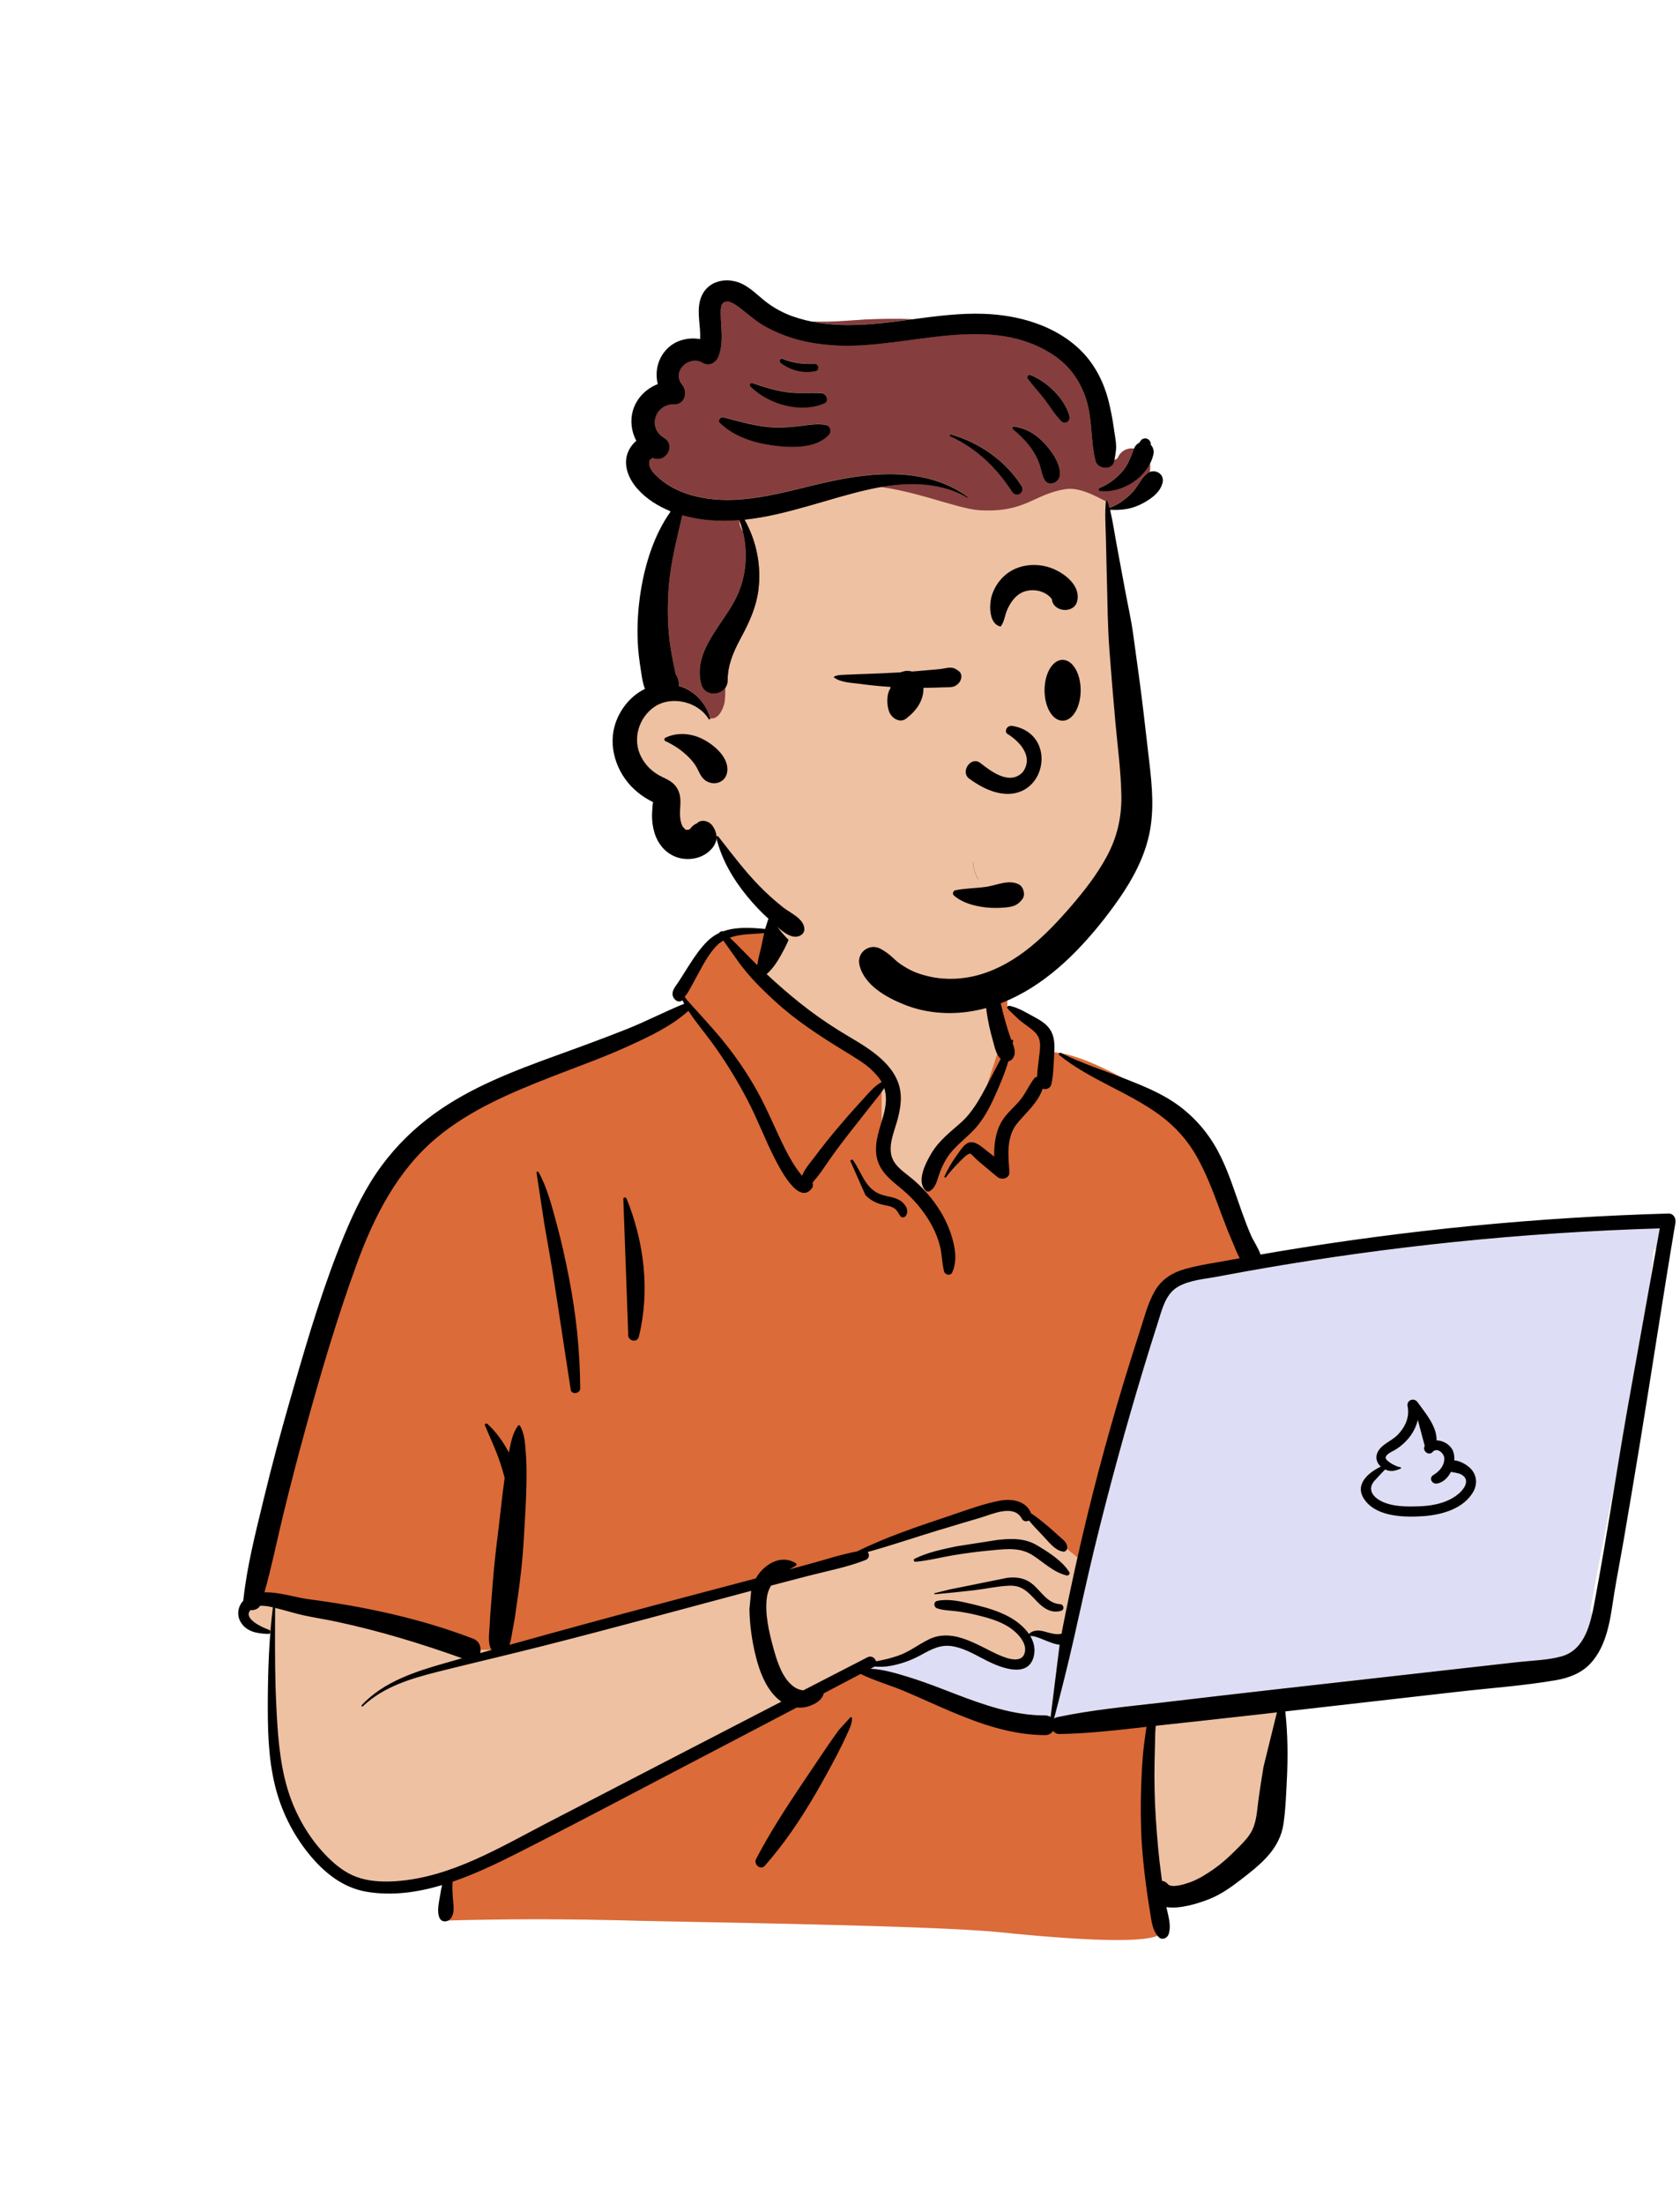 <svg width="135" height="177" viewBox="0 0 135 177" fill="none" xmlns="http://www.w3.org/2000/svg">
<path fill-rule="evenodd" clip-rule="evenodd" d="M131.817 97.965C130.17 98.126 128.523 98.288 126.877 98.45C118.99 99.053 111.107 100.313 103.281 101.069C103.086 100.752 102.705 100.804 102.473 101.025C101.692 100.956 100.817 100.359 100.11 100.98C100.087 100.977 100.064 100.973 100.041 100.971C98.781 98.551 97.911 95.969 97.066 93.384C96.526 91.795 95.801 90.256 94.46 89.189C92.171 87.599 86.928 84.374 84.241 84.509C84.197 84.027 83.972 83.531 83.604 83.21C84.416 81.825 81.171 80.921 80.942 81.081C81.088 76.453 78.914 72.433 74.119 71.511C69.823 70.615 63.714 70.465 61.403 74.959C61.149 74.931 58.553 74.917 58.302 74.945C57.912 74.45 53.623 79.143 55.381 80.776C39.666 87.737 30.731 86.906 26.382 106.473C25.794 108.311 25.751 110.322 25.13 112.12C22.921 117.284 21.129 122.784 20.683 128.403C19.606 128.68 19.482 130.581 20.73 130.856C21.206 130.961 21.605 131.105 21.952 131.377C21.68 135.982 22.793 146.502 23.494 146.47C24.923 151.024 31.298 152.309 35.811 150.709C35.033 152.174 35.811 153.096 35.811 153.879C52.051 154.494 69.807 154.14 86.043 154.984C88.119 154.954 90.304 155.494 92.352 155.183C93.601 154.883 93.603 152.917 92.336 152.674L97.873 151.47C97.749 151.423 100.155 149.821 101.974 146.826C103.666 143.477 102.514 139.434 103.281 135.79C109.271 135.3 115.36 135.09 121.285 134.074C122.093 136.494 125.59 133.6 126.701 132.436C126.7 132.434 126.698 132.432 126.697 132.431C127.235 132.283 127.666 131.778 127.681 131.181C128.058 130.641 128.137 129.88 127.775 129.359C129.433 119.779 131.961 109.999 132.875 100.329C133.198 100.258 133.502 100.116 133.76 99.897L133.739 99.876C134.176 99.389 134.261 98.547 133.532 98.132C132.945 97.798 132.454 97.902 131.817 97.965Z" fill="#EEC1A2"/>
<path fill-rule="evenodd" clip-rule="evenodd" d="M69.19 133.819L70.459 134.627L80.837 137.975L87.18 138.783L92.369 137.975V146.866L93.407 155.179C92.945 156.025 88.563 156.025 80.26 155.179C74.968 154.639 55.624 154.377 51.219 154.262L50.97 154.255C45.795 154.106 40.682 154.106 35.633 154.255V151.138L50.047 143.979L62.963 136.705L69.19 133.819ZM61.836 74.233L62.789 74.946L60.708 78.369L70.846 86.58V93.138L74.056 96.177L75.89 93.138L78.475 89.696L80.312 84.116L79.687 80.441L80.945 80.322C80.951 80.573 80.95 80.827 80.942 81.082C81.171 80.921 84.416 81.825 83.604 83.211C83.972 83.531 84.197 84.028 84.241 84.51C86.928 84.374 92.171 87.599 94.46 89.19C95.801 90.257 96.526 91.795 97.066 93.385L97.193 93.772L97.324 94.17L97.456 94.568C98.186 96.754 98.974 98.921 100.041 100.972C100.064 100.974 100.087 100.978 100.11 100.981C100.817 100.359 101.692 100.957 102.473 101.025C102.7 100.81 103.069 100.755 103.267 101.048L103.281 101.07L93.552 102.989L87.133 125.532L81.543 120.989L78.543 121.436L70.62 124.297L61.404 126.693L40.367 132.5H37.688L22.099 128.731L20.694 128.267C21.158 122.695 22.939 117.243 25.13 112.12C25.751 110.323 25.794 108.312 26.382 106.474C30.731 86.907 39.666 87.737 55.381 80.777C53.623 79.143 57.912 74.451 58.302 74.946L58.327 74.944L58.38 74.941L58.449 74.939C59.062 74.921 61.175 74.934 61.403 74.96C61.535 74.703 61.68 74.461 61.836 74.233Z" fill="#DB6B38"/>
<path fill-rule="evenodd" clip-rule="evenodd" d="M133.372 98.649L133.082 100.266C133.013 100.289 132.943 100.308 132.872 100.324C132.781 101.288 132.674 102.253 132.553 103.219L130.756 113.245C130.446 115.019 130.152 116.797 129.86 118.575L129.473 120.485L129.233 121.672C128.716 124.243 128.213 126.805 127.772 129.354C127.839 129.45 127.891 129.554 127.928 129.663L127.894 129.807L127.871 129.902L127.847 129.997C127.499 131.336 126.893 132.635 125.466 133.029C124.39 133.327 123.209 133.354 122.097 133.471L121.974 133.484L102.525 135.674C100.175 135.939 97.826 136.211 95.477 136.487L93.441 136.726C90.603 137.055 87.749 137.314 84.952 137.909C84.85 137.931 84.764 137.972 84.695 138.026C85.258 135.892 85.797 133.761 86.286 131.605C86.835 129.179 87.357 126.748 87.945 124.331C89.13 119.461 90.458 114.623 91.912 109.826C92.217 108.82 92.529 107.815 92.848 106.812L93.072 106.112L93.245 105.553C93.511 104.702 93.841 103.827 94.623 103.358C95.538 102.808 96.785 102.717 97.823 102.527L98.525 102.395C99.577 102.198 100.629 102.009 101.683 101.828C106.729 100.959 111.803 100.262 116.897 99.738C122.196 99.193 127.515 98.839 132.839 98.666L133.372 98.649ZM85.098 132.08L85.148 132.084L84.421 137.899C84.305 137.817 84.157 137.768 83.978 137.768C81.594 137.775 79.31 137.012 77.101 136.174L76.764 136.046L75.826 135.685C74.873 135.319 73.914 134.961 72.938 134.665L72.543 134.545L72.342 134.486C71.603 134.27 70.825 134.073 70.056 134.025L69.951 134.019L70.175 133.901C70.208 133.884 70.237 133.865 70.262 133.844C70.685 133.875 71.109 133.867 71.556 133.786C72.396 133.635 73.212 133.342 73.962 132.935L74.297 132.753L74.434 132.681L74.525 132.634L74.615 132.588C75.259 132.267 75.874 132.065 76.688 132.236C77.611 132.431 78.419 132.929 79.251 133.35L79.399 133.424L79.498 133.472L79.6 133.519L79.702 133.566C80.827 134.073 82.618 134.62 83.049 133.088C83.223 132.473 83.087 131.897 82.786 131.392C83.347 131.343 84.348 132.005 85.098 132.08ZM113.106 112.922L113.119 112.992C113.279 113.849 112.88 114.67 112.276 115.268C111.78 115.758 110.904 116.031 110.656 116.736C110.514 117.138 110.665 117.519 110.955 117.784L110.888 117.817L110.823 117.851L110.759 117.884L110.697 117.918L110.636 117.953C109.65 118.52 108.846 119.443 109.736 120.557C110.745 121.822 112.854 121.863 114.34 121.764L114.44 121.757C115.881 121.649 117.587 121.164 118.368 119.832C118.727 119.221 118.687 118.482 118.188 117.959C117.887 117.644 117.349 117.32 116.856 117.282C116.878 117.003 116.845 116.735 116.747 116.508C116.536 116.018 115.974 115.689 115.431 115.677C115.475 114.636 114.643 113.61 114.03 112.778L113.968 112.693L113.907 112.609C113.626 112.217 113.024 112.437 113.106 112.922ZM113.928 114.029L114.486 116.123L114.477 116.14C114.28 116.514 114.796 116.938 115.101 116.624L115.132 116.591C115.495 116.216 116.052 116.72 116.059 117.12C116.069 117.682 115.703 118.117 115.268 118.404L115.237 118.423L115.157 118.473C114.8 118.71 115.07 119.204 115.463 119.144C115.949 119.07 116.348 118.684 116.593 118.202C116.856 118.277 117.154 118.268 117.431 118.423C118.127 118.813 117.727 119.495 117.273 119.907L117.255 119.924L117.218 119.956C116.386 120.667 115.253 120.913 114.185 120.966L114.123 120.969C113.044 121.015 111.639 121.031 110.714 120.396C110.139 120 109.972 119.44 110.459 118.909C110.735 118.609 111.013 118.306 111.299 118.013C111.727 118.218 112.11 118.135 112.548 117.941C112.604 117.916 112.573 117.83 112.518 117.83C112.276 117.83 111.389 117.381 111.346 117.094C111.306 116.828 111.797 116.604 112.036 116.476L112.07 116.457L112.1 116.439C112.35 116.288 112.585 116.112 112.799 115.914C113.344 115.412 113.74 114.782 113.913 114.092L113.928 114.029Z" fill="#DDDDF5"/>
<path fill-rule="evenodd" clip-rule="evenodd" d="M61.703 73.916C62.192 72.685 63.846 73.164 63.662 74.457C63.551 75.232 63.127 76.05 62.747 76.729C62.437 77.282 62.083 77.821 61.604 78.235C62.457 79.032 63.343 79.801 64.251 80.53C65.242 81.325 66.284 82.059 67.362 82.733C68.306 83.324 69.293 83.848 70.184 84.522C71.012 85.149 71.766 85.903 72.15 86.888C72.558 87.936 72.381 89.019 72.08 90.067L72.045 90.185C71.738 91.223 71.205 92.475 71.943 93.453C72.319 93.95 72.866 94.303 73.337 94.701C73.757 95.055 74.15 95.439 74.511 95.853C75.298 96.754 75.938 97.767 76.342 98.897L76.378 98.999C76.725 99.999 76.978 101.224 76.51 102.205C76.376 102.487 75.943 102.395 75.868 102.121C75.698 101.501 75.706 100.851 75.564 100.221C75.416 99.567 75.169 98.945 74.847 98.357C74.223 97.22 73.378 96.248 72.38 95.427L72.082 95.184C71.303 94.544 70.588 93.866 70.43 92.807C70.261 91.674 70.714 90.596 71.006 89.524C71.209 88.777 71.275 88.061 71.056 87.385C70.788 87.824 70.422 88.24 70.132 88.611C69.556 89.35 68.975 90.084 68.394 90.82C67.8 91.575 67.219 92.341 66.667 93.128C66.42 93.48 66.175 93.833 65.932 94.188C65.749 94.454 65.493 94.72 65.293 94.991C65.342 95.137 65.338 95.304 65.25 95.423C64.191 96.856 62.684 93.866 62.291 93.111C61.491 91.573 60.895 89.938 60.092 88.4C59.26 86.806 58.313 85.254 57.257 83.799C56.618 82.918 55.902 82.091 55.318 81.183C53.941 82.433 52.13 83.271 50.466 84.03C48.638 84.865 46.739 85.547 44.865 86.271L44.311 86.486C41.081 87.748 37.773 89.134 35.089 91.376C31.935 94.01 30.069 97.681 28.679 101.483C27.08 105.859 25.757 110.354 24.524 114.846C23.893 117.144 23.294 119.452 22.731 121.768C22.235 123.809 21.824 125.87 21.249 127.889C22.414 127.848 23.742 128.299 24.737 128.43C29.268 129.023 33.739 129.97 38.018 131.609C38.547 131.812 38.699 132.34 38.584 132.769C38.889 132.683 39.194 132.595 39.498 132.51C39.164 131.997 39.324 131.081 39.35 130.514L39.352 130.475C39.379 129.718 39.461 128.961 39.514 128.205C39.615 126.766 39.747 125.337 39.922 123.905L39.967 123.547C40.165 121.99 40.312 120.424 40.529 118.869L40.554 118.691C40.451 118.293 40.33 117.9 40.203 117.509C39.864 116.467 39.387 115.486 38.968 114.477C38.919 114.358 39.088 114.29 39.167 114.361C39.876 115 40.439 115.809 40.891 116.656C40.899 116.616 40.906 116.576 40.914 116.536L40.965 116.282C41.093 115.662 41.248 115.009 41.628 114.506C41.668 114.453 41.748 114.442 41.786 114.506C42.15 115.122 42.191 115.903 42.247 116.604C42.31 117.397 42.318 118.2 42.307 118.996C42.285 120.55 42.176 122.109 42.088 123.661C42.003 125.186 41.835 126.692 41.618 128.202L41.577 128.485C41.471 129.204 41.385 129.931 41.245 130.645L41.206 130.84C41.131 131.194 41.085 131.693 40.937 132.107C44.758 131.04 48.586 129.997 52.42 128.973C55.191 128.232 57.966 127.503 60.739 126.769C60.885 126.505 61.067 126.258 61.295 126.038C62.044 125.311 63.037 124.987 63.948 125.546C64.022 125.592 64.028 125.708 63.948 125.752C63.773 125.847 63.598 125.945 63.427 126.047L65.092 125.596C66.336 125.258 67.596 124.836 68.87 124.601C71.216 123.441 73.74 122.602 76.211 121.773L76.503 121.674C77.768 121.242 79.077 120.759 80.385 120.519C81.342 120.344 82.466 120.555 82.851 121.537C83.338 121.859 83.796 122.237 84.239 122.608C84.559 122.877 84.865 123.162 85.177 123.44L85.235 123.491C85.49 123.712 85.692 123.861 85.754 124.213C85.787 124.395 85.671 124.641 85.447 124.617C84.76 124.544 84.202 123.747 83.737 123.272C83.377 122.904 83.015 122.524 82.687 122.12C82.496 122.224 82.233 122.206 82.112 121.975C81.48 120.777 79.75 121.607 78.793 121.891L77.422 122.297C76.736 122.501 76.051 122.705 75.367 122.913C73.487 123.485 71.616 124.125 69.719 124.65C69.889 124.836 69.865 125.169 69.543 125.295C68.058 125.879 66.428 126.18 64.886 126.581C63.912 126.834 62.938 127.088 61.965 127.344C61.798 127.615 61.678 127.921 61.627 128.277C61.442 129.588 61.8 131.1 62.149 132.367L62.201 132.556C62.488 133.576 62.91 134.825 63.788 135.468C64.003 135.625 64.276 135.734 64.551 135.759C66.27 134.873 67.989 133.987 69.709 133.103C70.027 132.939 70.322 133.161 70.393 133.425C71 133.325 71.605 133.168 72.156 132.981C73.082 132.666 73.805 132.066 74.673 131.65C76.353 130.847 78.068 131.834 79.572 132.584L79.918 132.755C80.593 133.082 81.996 133.712 82.32 132.815C82.633 131.949 81.643 131.022 81.004 130.632C80.242 130.167 79.355 129.918 78.494 129.711C78.003 129.592 77.505 129.495 77.004 129.425C76.437 129.345 75.85 129.357 75.303 129.172C75.032 129.081 74.99 128.649 75.303 128.578C76.145 128.386 77.149 128.595 78.028 128.809L78.487 128.922C79.371 129.139 80.265 129.412 81.071 129.846C81.657 130.161 82.275 130.641 82.68 131.227C83.03 130.901 83.467 130.912 83.922 131.033L84.169 131.102C84.577 131.215 84.907 131.293 85.304 131.214C85.357 130.925 85.411 130.636 85.468 130.347C86.034 127.505 86.654 124.674 87.338 121.858C88.518 117.001 89.884 112.197 91.423 107.442L91.578 106.967C91.933 105.88 92.219 104.695 92.791 103.696C93.332 102.751 94.2 102.207 95.23 101.919C96.4 101.592 97.629 101.421 98.822 101.2C99.088 101.15 99.355 101.104 99.621 101.055C99.396 100.648 99.228 100.186 99.077 99.832L99.05 99.77C98.725 99.028 98.433 98.273 98.151 97.513L97.94 96.942C97.431 95.567 96.905 94.214 96.189 92.928C95.435 91.574 94.435 90.467 93.189 89.552C90.647 87.684 87.584 86.731 85.119 84.735C85.018 84.653 85.148 84.514 85.25 84.565C86.915 85.403 88.712 85.972 90.443 86.654L90.784 86.789C92.152 87.332 93.542 87.923 94.726 88.802C96.047 89.783 97.087 91 97.868 92.448C98.639 93.876 99.131 95.473 99.675 96.998L99.82 97.404C100.039 98.013 100.266 98.62 100.525 99.213C100.731 99.684 101.116 100.221 101.29 100.759C101.768 100.676 102.246 100.592 102.725 100.512C113.088 98.78 123.567 97.762 134.069 97.464C134.48 97.453 134.692 97.845 134.632 98.204C133.624 104.171 132.728 110.159 131.746 116.13C131.317 118.737 130.879 121.341 130.431 123.944C130.204 125.263 129.942 126.576 129.727 127.897C129.554 128.964 129.428 130.039 129.13 131.081C128.863 132.015 128.453 132.916 127.78 133.628C127.055 134.397 126.042 134.768 125.023 134.944C122.435 135.39 119.78 135.572 117.172 135.869L103.282 137.451C103.485 139.299 103.5 141.117 103.407 142.986L103.354 144.006C103.311 144.826 103.259 145.648 103.141 146.46C102.993 147.479 102.528 148.342 101.842 149.102C101.213 149.801 100.448 150.397 99.704 150.969C98.932 151.562 98.134 152.135 97.226 152.501L97.108 152.548C96.312 152.86 94.818 153.342 93.729 153.166C93.871 153.879 94.147 154.647 93.903 155.353C93.79 155.681 93.361 155.845 93.099 155.566C92.579 155.013 92.538 154.282 92.415 153.561C92.287 152.81 92.176 152.056 92.078 151.3C91.888 149.84 91.741 148.366 91.696 146.893C91.649 145.38 91.667 143.865 91.749 142.354C91.79 141.578 91.842 140.802 91.941 140.031C91.983 139.703 92.025 139.373 92.075 139.045C92.092 138.926 92.112 138.807 92.133 138.688L90.887 138.829C88.975 139.043 87.063 139.235 85.138 139.265C84.91 139.269 84.734 139.165 84.62 139.014C84.498 139.213 84.285 139.355 83.98 139.354C81.292 139.344 78.788 138.464 76.343 137.427C75.111 136.904 73.897 136.337 72.663 135.819C71.511 135.335 70.279 134.989 69.155 134.444L66.201 135.996C66.179 136.072 66.151 136.144 66.121 136.205C65.929 136.598 65.55 136.811 65.162 136.972C64.791 137.126 64.406 137.174 64.031 137.135C61.79 138.311 59.549 139.485 57.306 140.657L55.063 141.828C50.594 144.158 46.142 146.526 41.645 148.801L41.314 148.968C39.76 149.748 38.092 150.538 36.368 151.128C36.338 151.565 36.357 151.99 36.394 152.452L36.402 152.553C36.454 153.1 36.564 153.784 36.126 154.173C35.898 154.376 35.492 154.376 35.337 154.071C35.056 153.518 35.308 152.646 35.397 152.045C35.429 151.831 35.467 151.612 35.524 151.399C33.548 151.988 31.512 152.273 29.5 151.942C27.543 151.621 26.026 150.386 24.803 148.875C23.513 147.281 22.596 145.423 22.104 143.431C21.544 141.165 21.508 138.825 21.521 136.503C21.535 134.032 21.626 131.547 21.927 129.092C21.598 129.015 21.233 128.948 20.9 128.971C20.735 129.235 20.416 129.346 20.128 129.311C19.5 130.004 21.092 130.713 21.601 130.89C21.777 130.952 21.758 131.239 21.555 131.23L21.426 131.224C20.64 131.182 19.828 131.048 19.366 130.317C18.995 129.73 19.107 129.036 19.548 128.558C19.84 125.797 20.537 123.108 21.186 120.415C21.823 117.772 22.531 115.145 23.281 112.532L23.618 111.362C24.8 107.265 26.035 103.134 27.665 99.199C28.479 97.235 29.417 95.306 30.688 93.593C31.873 91.996 33.272 90.63 34.88 89.463C37.877 87.287 41.395 85.972 44.851 84.719L45.006 84.663C46.797 84.015 48.583 83.358 50.354 82.656C51.92 82.034 53.42 81.246 54.978 80.615C54.928 80.523 54.879 80.43 54.832 80.336L54.803 80.36C54.798 80.364 54.793 80.368 54.788 80.371C54.631 80.48 54.4 80.427 54.271 80.305C53.907 79.96 54.03 79.578 54.273 79.221L54.305 79.175C54.603 78.757 54.868 78.316 55.143 77.883L55.315 77.612C55.777 76.889 56.261 76.162 56.876 75.564C57.161 75.287 57.473 75.08 57.803 74.926C57.775 74.866 58.023 74.744 58.093 74.805C59.14 74.422 60.344 74.502 61.485 74.608M102.61 137.528L101.155 137.694C99.554 137.876 97.952 138.052 96.35 138.227L92.871 138.606C92.862 138.804 92.838 138.998 92.833 139.148C92.811 139.922 92.794 140.695 92.778 141.469C92.745 143.019 92.781 144.571 92.883 146.118C92.981 147.618 93.112 149.117 93.314 150.607L93.355 150.904L93.379 151.061C93.544 151.077 93.706 151.155 93.841 151.317C94.135 151.668 95.201 151.326 95.617 151.178C96.302 150.934 96.946 150.522 97.541 150.109C98.122 149.706 98.645 149.235 99.147 148.74L99.558 148.333C99.967 147.926 100.377 147.492 100.627 146.98C100.967 146.286 101.011 145.434 101.111 144.678C101.233 143.748 101.38 142.818 101.534 141.893M60.363 127.767L60.212 127.806C54.729 129.265 49.253 130.767 43.753 132.162C41.031 132.852 38.296 133.492 35.571 134.169L35.13 134.279C32.98 134.823 30.804 135.478 29.158 137.039C29.097 137.097 29.009 137.009 29.066 136.947C30.84 135.056 33.364 134.256 35.787 133.562C36.235 133.433 36.683 133.308 37.131 133.18C33.836 132.004 30.489 130.981 27.064 130.251C26.182 130.063 25.29 129.925 24.409 129.737C23.795 129.605 23.194 129.415 22.586 129.257L22.108 129.136L22.102 130.65C22.094 132.793 22.098 134.935 22.207 137.078L22.227 137.475C22.355 139.86 22.554 142.295 23.399 144.544C24.086 146.371 25.181 148.093 26.613 149.424C27.338 150.098 28.116 150.622 29.079 150.881C29.974 151.121 30.91 151.149 31.829 151.085C36.238 150.777 40.162 148.379 43.991 146.394C50.255 143.147 56.519 139.902 62.789 136.667C62.62 136.551 62.46 136.417 62.315 136.267C61.474 135.398 61.031 134.207 60.74 133.055C60.429 131.828 60.244 130.513 60.222 129.246M68.341 137.92C68.396 137.891 68.46 137.928 68.463 137.991C68.482 138.47 68.218 138.943 68.02 139.375L67.999 139.421C67.759 139.956 67.496 140.484 67.224 141.003C66.68 142.042 66.115 143.069 65.525 144.081C64.339 146.118 63.022 148.069 61.464 149.842C61.112 150.243 60.533 149.729 60.759 149.298C61.848 147.219 63.117 145.255 64.423 143.309C65.077 142.334 65.731 141.359 66.391 140.389C66.666 139.984 66.946 139.581 67.232 139.184L67.405 138.946M133.375 98.655C127.872 98.822 122.376 99.181 116.899 99.744C111.806 100.268 106.732 100.965 101.686 101.834C100.632 102.015 99.58 102.204 98.528 102.4L97.898 102.519C96.846 102.719 95.562 102.801 94.626 103.363C93.639 103.956 93.372 105.195 93.043 106.217C92.657 107.419 92.281 108.624 91.915 109.832C90.461 114.629 89.133 119.467 87.948 124.337C87.36 126.754 86.838 129.185 86.288 131.611C85.8 133.767 85.261 135.898 84.698 138.032C84.767 137.978 84.852 137.937 84.955 137.915C87.751 137.32 90.606 137.061 93.444 136.732L93.718 136.7C96.654 136.354 99.59 136.011 102.528 135.68L121.977 133.49C123.124 133.361 124.353 133.343 125.469 133.035C127.367 132.511 127.812 130.387 128.13 128.695L128.14 128.644C129.1 123.532 129.864 118.376 130.759 113.251M85.15 132.09C84.395 132.04 83.362 131.348 82.789 131.397C83.09 131.903 83.225 132.479 83.052 133.094C82.57 134.807 80.388 133.921 79.338 133.398C78.476 132.968 77.644 132.443 76.69 132.242C75.61 132.015 74.878 132.445 73.965 132.941C73.215 133.348 72.399 133.641 71.559 133.792C71.112 133.873 70.688 133.881 70.265 133.85C70.24 133.871 70.211 133.89 70.178 133.907L69.954 134.025C70.967 134.071 71.998 134.384 72.94 134.67C73.917 134.967 74.876 135.325 75.829 135.691L76.767 136.052C79.081 136.939 81.476 137.781 83.98 137.774C84.16 137.773 84.308 137.823 84.424 137.905M80.926 126.724C81.672 126.633 82.36 126.731 82.956 127.217C83.675 127.803 84.158 128.776 85.192 128.84C85.493 128.858 85.563 129.282 85.264 129.371C84.494 129.599 83.871 129.182 83.347 128.641L82.995 128.273C82.477 127.736 81.999 127.321 81.121 127.353C80.179 127.387 79.236 127.605 78.301 127.715C77.242 127.841 76.183 127.948 75.12 128.04C75.071 128.044 75.062 127.967 75.109 127.955L76.299 127.659M80.206 123.671L80.329 123.658C81.412 123.553 82.403 123.549 83.37 124.132L83.556 124.245C84.428 124.776 85.377 125.401 85.923 126.26C86.012 126.401 85.865 126.567 85.715 126.531C84.667 126.279 83.9 125.509 83.019 124.932C82.029 124.286 81.007 124.392 79.879 124.493C78.787 124.59 77.695 124.724 76.614 124.906C75.597 125.077 74.578 125.347 73.551 125.433L73.552 125.431C73.434 125.431 73.367 125.255 73.487 125.195C74.529 124.674 75.735 124.428 76.869 124.19M113.113 112.951C113.008 112.449 113.624 112.217 113.91 112.615L113.971 112.699C114.588 113.545 115.48 114.606 115.434 115.682C115.976 115.694 116.539 116.024 116.75 116.514C116.848 116.741 116.881 117.009 116.859 117.287C117.352 117.326 117.889 117.65 118.191 117.965C118.69 118.488 118.73 119.227 118.371 119.838C117.59 121.17 115.884 121.654 114.443 121.763L114.392 121.766C112.903 121.869 110.759 121.841 109.739 120.563C108.755 119.33 109.842 118.332 110.958 117.79C110.668 117.524 110.517 117.144 110.659 116.742C110.907 116.037 111.783 115.764 112.279 115.274C112.882 114.676 113.281 113.855 113.122 112.998M113.931 114.035C113.767 114.749 113.364 115.402 112.802 115.92C112.587 116.118 112.353 116.294 112.103 116.445L112.073 116.463C111.852 116.587 111.307 116.82 111.349 117.1C111.392 117.387 112.279 117.836 112.521 117.836C112.576 117.836 112.607 117.922 112.551 117.947C112.113 118.141 111.73 118.224 111.302 118.019C111.015 118.312 110.737 118.614 110.462 118.914C109.975 119.445 110.142 120.006 110.717 120.401C111.642 121.037 113.047 121.021 114.126 120.975C115.212 120.929 116.373 120.686 117.221 119.962L117.258 119.93C117.719 119.519 118.14 118.824 117.434 118.428C117.157 118.274 116.859 118.283 116.596 118.207C116.351 118.69 115.952 119.076 115.466 119.15C115.073 119.21 114.802 118.716 115.16 118.479L115.24 118.429C115.689 118.143 116.072 117.701 116.062 117.126C116.055 116.726 115.498 116.222 115.135 116.597L115.118 116.615C114.815 116.958 114.28 116.526 114.48 116.146L114.489 116.129M43.113 94.178C43.111 94.093 43.232 94.061 43.274 94.135C43.979 95.376 44.347 96.898 44.723 98.266C45.116 99.699 45.433 101.146 45.718 102.604C46.296 105.557 46.604 108.492 46.625 111.501C46.628 111.931 45.929 112.045 45.86 111.605C45.406 108.678 44.971 105.748 44.514 102.822C44.284 101.35 44.016 99.884 43.759 98.416M50.09 96.341C50.038 96.17 50.287 96.112 50.351 96.269C51.765 99.745 52.244 103.685 51.336 107.353C51.197 107.914 50.377 107.671 50.481 107.117M68.335 93.252C68.328 93.124 68.494 93.103 68.557 93.192C69.227 94.137 69.505 95.403 70.681 95.892C71.268 96.136 71.929 96.094 72.448 96.506C72.794 96.781 73.06 97.216 72.8 97.634C72.716 97.769 72.481 97.836 72.367 97.69C72.201 97.476 72.113 97.221 71.887 97.061C71.568 96.835 71.139 96.821 70.773 96.715C70.301 96.578 69.884 96.338 69.543 95.981M79.532 77.482C79.602 77.447 79.668 77.469 79.712 77.529C79.775 77.614 79.767 77.697 79.69 77.756C79.793 77.967 79.915 78.496 79.933 78.573C80.003 78.885 80.078 79.195 80.157 79.505C80.315 80.131 80.454 80.761 80.613 81.387C80.781 82.05 80.981 82.706 81.204 83.353C81.218 83.395 81.234 83.438 81.251 83.481L81.276 83.546L81.282 83.537C81.328 83.465 81.422 83.515 81.411 83.591C81.4 83.66 81.386 83.728 81.375 83.797L81.398 83.859C81.544 84.252 81.644 84.666 81.376 85.013C81.276 85.142 81.166 85.219 81.029 85.242C80.809 85.968 80.533 86.681 80.237 87.365L80.15 87.565C79.716 88.564 79.252 89.55 78.56 90.4C77.804 91.328 76.764 91.962 76.106 92.979C75.8 93.453 75.587 93.95 75.414 94.484L75.349 94.687C75.226 95.065 75.084 95.432 74.73 95.653C74.617 95.724 74.448 95.701 74.357 95.605C73.631 94.836 74.391 93.4 74.829 92.655C75.437 91.62 76.318 90.957 77.2 90.176C78.151 89.334 78.757 88.208 79.344 87.098C79.703 86.418 80.05 85.724 80.415 85.041C80.034 84.703 79.912 84.032 79.783 83.566L79.771 83.525C79.557 82.778 79.387 82.012 79.28 81.243C79.177 80.503 79.134 79.774 79.161 79.03L79.169 78.841M80.951 81.002C80.867 80.887 81.006 80.756 81.122 80.78C81.825 80.925 82.513 81.352 83.144 81.696L83.211 81.733C83.715 82.005 84.222 82.338 84.487 82.867C84.774 83.441 84.751 84.103 84.711 84.727L84.708 84.785C84.66 85.534 84.652 86.311 84.494 87.046C84.413 87.423 84.072 87.529 83.781 87.44C83.435 88.534 82.463 89.341 81.752 90.204C80.847 91.305 81.017 92.792 81.112 94.118C81.15 94.655 80.483 94.807 80.14 94.521L79.348 93.862C79.216 93.752 79.084 93.642 78.953 93.532C78.841 93.437 78.729 93.342 78.619 93.245L78.454 93.099C78.38 93.033 78.057 92.672 77.963 92.657C77.734 92.621 77.191 93.224 77.005 93.414L76.981 93.437C76.631 93.781 76.315 94.151 76.02 94.543C75.966 94.615 75.86 94.555 75.899 94.472C76.163 93.906 76.47 93.365 76.834 92.858L76.908 92.757C77.15 92.43 77.476 91.852 77.904 91.755C78.427 91.637 78.948 92.162 79.329 92.454L79.353 92.472C79.534 92.608 79.713 92.746 79.891 92.885C79.872 91.898 79.997 90.9 80.506 90.049C80.865 89.45 81.403 89.005 81.863 88.489C82.376 87.915 82.643 87.21 83.107 86.612C83.167 86.535 83.249 86.493 83.338 86.48C83.356 85.999 83.427 85.514 83.481 85.038L83.497 84.896C83.552 84.379 83.683 83.748 83.43 83.264C83.192 82.807 82.644 82.485 82.238 82.174L81.907 81.917M58.128 75.539C57.916 75.662 57.719 75.814 57.539 76.005C56.974 76.605 56.57 77.352 56.177 78.071C55.965 78.458 55.761 78.849 55.547 79.235C55.455 79.403 55.359 79.569 55.263 79.735C55.218 79.812 55.085 79.964 55.02 80.057C55.093 80.16 55.168 80.261 55.245 80.361C55.275 80.399 57.302 82.61 58.008 83.475C59.091 84.801 60.058 86.201 60.885 87.7C61.695 89.167 62.311 90.721 63.061 92.217C63.437 92.966 63.856 93.71 64.391 94.358C64.411 94.383 64.433 94.407 64.454 94.432C64.658 93.88 65.181 93.29 65.437 92.95L65.461 92.918C66.044 92.132 66.659 91.37 67.287 90.621C67.861 89.937 68.449 89.268 69.052 88.609L69.278 88.363C69.698 87.909 70.231 87.229 70.846 86.905C70.78 86.787 70.704 86.671 70.616 86.556C70.041 85.803 69.227 85.256 68.423 84.763L67.902 84.445C65.939 83.247 64.006 81.994 62.301 80.437C61.399 79.613 60.51 78.751 59.752 77.79L59.483 77.45M61.405 74.946C60.485 75.023 59.492 75.005 58.642 75.305C59.398 76.02 60.116 76.792 60.853 77.519C60.919 77.027 61.053 76.542 61.167 76.062" fill="black"/>
<path fill-rule="evenodd" clip-rule="evenodd" d="M92.426 37.392C92.388 36.011 90.386 35.438 89.808 36.806C89.772 36.842 89.733 36.877 89.696 36.909C89.877 36.753 89.499 37.011 89.437 37.043C89.385 37.07 89.331 37.094 89.277 37.12C88.905 33.622 87.642 29.851 84.38 28.096C79.829 25.882 74.571 25.45 69.579 25.669C67.05 25.82 64.13 26.226 61.883 24.942C61.183 24.542 60.622 23.913 59.831 23.665C57.333 22.988 56.2 25.561 56.541 27.677C55.475 27.685 54.419 28.277 53.959 29.251C53.689 29.828 53.694 30.45 53.461 31.029C52.747 32.496 51.725 33.551 52.302 35.33C51.286 36.49 51.866 38.247 52.686 39.358C53.09 39.935 53.573 40.49 53.87 41.137C54.157 41.756 53.723 42.49 53.481 43.077C51.693 47.332 51.795 52.017 52.757 56.455C50.826 57.296 50.247 59.924 51.506 61.578C51.939 62.163 52.468 62.38 53.067 62.74C53.825 63.159 53.206 64.837 53.449 65.647C53.779 67.626 55.574 68.844 57.349 67.559C58.475 67.388 59.384 70.676 60.202 71.502C60.706 72.167 61.265 72.764 61.873 73.315C63.686 77.994 72.973 80.367 77.565 80.096C82.373 79.591 85.617 75.493 88.318 71.857C89.705 69.92 90.607 67.751 90.935 65.386C91.265 63.009 91.12 60.627 90.898 58.247C90.43 53.191 89.691 45.906 89.215 40.794C90.937 40.652 92.478 39.18 92.426 37.392Z" fill="#EEC1A2"/>
<path fill-rule="evenodd" clip-rule="evenodd" d="M58.077 24.338C58.412 24.007 58.96 24.347 59.323 24.613L59.403 24.673L59.633 24.848C60.154 25.251 60.642 25.689 61.205 26.038C61.819 26.419 62.486 26.721 63.164 26.97C64.478 27.451 65.891 27.667 67.285 27.735C72.985 28.015 79.62 25.009 84.793 28.598C86.019 29.448 86.866 30.692 87.303 32.115C87.795 33.719 87.626 35.38 88.029 36.99C88.204 37.688 89.409 37.785 89.544 37.017L89.553 36.958L89.658 36.892L89.7 36.867C89.743 36.842 89.762 36.835 89.725 36.87L89.717 36.877L89.733 36.863C89.746 36.852 89.758 36.84 89.771 36.828L89.808 36.792C90.064 36.185 90.602 35.96 91.124 36.019L91.109 36.056L90.954 36.457L90.904 36.583C90.722 37.043 90.52 37.479 90.173 37.873C89.681 38.431 89.07 38.885 88.381 39.165C88.239 39.222 88.26 39.415 88.417 39.431C89.956 39.584 91.689 38.646 92.413 37.225C92.42 37.275 92.424 37.326 92.426 37.379C92.431 37.552 92.421 37.722 92.397 37.889C92.312 37.92 92.229 37.968 92.152 38.032C91.652 38.449 91.407 39.13 90.937 39.595C90.444 40.082 89.84 40.534 89.183 40.76C89.173 40.764 89.164 40.769 89.157 40.775C89.107 40.586 89.055 40.399 88.995 40.214C88.972 40.142 88.875 40.16 88.868 40.232C88.855 40.36 87.049 39.071 85.659 39.279C83.045 39.671 82.441 41.202 78.686 40.976C76.853 40.865 72.981 39.142 69.595 39.013C66.522 38.895 61.032 40.655 59.583 41.669C58.83 42.196 60.957 43.936 60.572 44.727C59.479 46.971 59.922 49.941 58.779 51.715L58.735 51.782C58.003 52.861 58.46 55.731 58.175 56.616C57.661 58.213 56.809 57.514 56.937 57.728C56.978 57.795 57.087 57.751 57.066 57.673C56.714 56.392 55.753 55.424 54.531 55.071C54.584 54.767 54.488 54.386 54.3 54.137L54.222 53.776L54.151 53.439C53.988 52.651 53.841 51.865 53.762 51.056C53.644 49.843 53.64 48.621 53.718 47.405C53.819 45.807 54.148 44.268 54.508 42.729L54.547 42.565L54.831 41.368C55.539 41.571 56.267 41.699 56.974 41.762C57.797 41.836 58.611 41.829 59.42 41.764C60.136 43.717 60.109 45.94 59.224 47.848C58.188 50.079 55.648 52.21 56.346 54.916C56.649 56.096 58.428 55.855 58.47 54.664L58.47 54.627C58.477 53.451 58.876 52.482 59.403 51.47L59.475 51.332L59.595 51.106C60.226 49.923 60.76 48.756 60.937 47.41C61.195 45.455 60.791 43.435 59.826 41.726C63.264 41.366 66.591 40.001 69.948 39.267L70.102 39.234L70.257 39.202C72.736 38.7 75.47 38.641 77.718 39.951C77.761 39.976 77.794 39.913 77.756 39.886C74.493 37.524 70.267 37.859 66.525 38.691L66.31 38.74L66.098 38.789C62.637 39.591 59.011 40.769 55.474 39.731C54.554 39.461 53.662 39.018 52.942 38.377L52.882 38.322C52.577 38.047 52.23 37.69 52.171 37.272C52.151 37.124 52.157 37.023 52.244 36.907C52.334 36.785 52.492 36.786 52.401 36.742C53.461 37.254 54.369 35.782 53.374 35.144L53.303 35.1C52.03 34.291 52.666 32.449 54.127 32.458L54.202 32.459C55.029 32.461 55.282 31.481 54.837 30.907L54.795 30.854C53.971 29.79 55.357 28.506 56.436 29.108L56.495 29.142C57.007 29.426 57.545 29.109 57.738 28.608C58.154 27.532 57.941 26.42 57.917 25.306L57.915 25.234L57.914 25.113L57.913 25.017L57.914 24.954C57.92 24.719 57.95 24.464 58.077 24.338ZM89.196 40.928L89.206 40.93L89.228 40.931L89.249 41.148L89.223 41.038L89.196 40.928ZM53.845 41.072L53.82 41.021L53.901 41.054L53.862 41.108L53.845 41.072ZM76.417 34.879C76.332 34.854 76.27 34.988 76.355 35.027C78.472 35.998 80.077 37.549 81.33 39.492C81.449 39.675 81.628 39.729 81.834 39.697C81.936 39.682 81.993 39.632 82.046 39.565L82.06 39.547L82.101 39.492C82.191 39.368 82.179 39.164 82.101 39.039C80.829 37.001 78.7 35.533 76.417 34.879ZM81.456 34.242C81.363 34.243 81.313 34.386 81.384 34.446C81.992 34.965 82.586 35.541 83.017 36.22C83.227 36.55 83.402 36.901 83.529 37.271C83.667 37.675 83.712 38.094 83.909 38.476C84.24 39.116 85.126 38.758 85.171 38.133C85.238 37.189 84.453 36.128 83.831 35.486C83.199 34.833 82.424 34.383 81.531 34.252L81.468 34.243L81.456 34.242ZM58.124 33.504C57.864 33.438 57.652 33.77 57.856 33.965C58.977 35.036 60.491 35.533 61.999 35.75L62.076 35.761C63.487 35.955 65.541 36.065 66.605 34.913C66.831 34.669 66.76 34.201 66.398 34.126C65.903 34.023 65.394 34.061 64.892 34.123L64.748 34.141L64.392 34.189C63.688 34.281 62.981 34.337 62.27 34.316C60.848 34.274 59.492 33.851 58.124 33.504ZM82.783 30.096C82.634 30.038 82.476 30.244 82.57 30.374C82.999 30.971 83.514 31.494 83.953 32.082C84.394 32.672 84.763 33.292 85.285 33.817C85.565 34.099 86.042 33.812 85.943 33.433C85.568 31.996 84.143 30.623 82.783 30.096ZM60.443 30.744C60.286 30.688 60.176 30.906 60.285 31.015C61.73 32.463 64.33 33.221 66.244 32.385C66.674 32.197 66.411 31.592 66.023 31.568C65.065 31.509 64.104 31.62 63.151 31.474C62.221 31.331 61.328 31.059 60.443 30.744ZM62.872 28.804C62.665 28.717 62.578 29.027 62.73 29.14C63.548 29.747 64.551 30.009 65.552 29.791C65.877 29.72 65.807 29.193 65.473 29.206C64.568 29.243 63.715 29.156 62.872 28.804ZM69.579 25.656C70.817 25.602 72.073 25.587 73.329 25.63L72.772 25.704L72.4 25.753C70.975 25.938 69.547 26.093 68.108 26.087C67.135 26.083 66.164 26.004 65.214 25.812C66.669 25.9 68.183 25.739 69.579 25.656Z" fill="#863D3D"/>
<path fill-rule="evenodd" clip-rule="evenodd" d="M54.868 34.351C54.866 34.358 54.868 34.364 54.87 34.371C54.87 34.369 54.871 34.368 54.871 34.365C54.87 34.36 54.869 34.356 54.868 34.351Z" fill="#4F66AF"/>
<path fill-rule="evenodd" clip-rule="evenodd" d="M54.867 34.425C54.861 34.419 54.852 34.414 54.843 34.407C54.843 34.407 54.843 34.407 54.842 34.408C54.851 34.413 54.859 34.419 54.867 34.425Z" fill="#4F66AF"/>
<path fill-rule="evenodd" clip-rule="evenodd" d="M92.152 38.045C92.718 37.574 93.61 38.008 93.418 38.785C93.209 39.63 92.306 40.209 91.56 40.556C90.792 40.914 90.044 40.983 89.207 40.944L89.196 40.941C89.429 41.877 89.561 42.849 89.739 43.791C89.964 44.985 90.186 46.179 90.405 47.375C90.617 48.53 90.884 49.687 91.047 50.848C91.211 52.02 91.368 53.193 91.529 54.365C91.798 56.323 92.015 58.29 92.244 60.254L92.353 61.183C92.582 63.151 92.767 65.121 92.333 67.078C91.925 68.913 91.009 70.625 89.945 72.156C88.904 73.656 87.74 75.098 86.463 76.403C83.999 78.919 80.961 80.934 77.399 81.308C75.865 81.469 74.227 81.29 72.785 80.73L72.689 80.693C71.23 80.115 69.442 79.124 69.062 77.5C68.829 76.503 69.853 75.725 70.75 76.198C71.166 76.417 71.478 76.668 71.82 76.981L71.88 77.038C72.159 77.297 72.267 77.377 72.589 77.581C73.249 77.997 73.744 78.195 74.493 78.384C75.876 78.733 77.368 78.678 78.771 78.265C81.751 77.389 84.063 75.103 86.043 72.811C87.118 71.566 88.139 70.26 88.926 68.809C89.752 67.287 90.133 65.689 90.11 63.957C90.084 62.003 89.815 60.041 89.638 58.096C89.459 56.114 89.292 54.132 89.145 52.146C89.008 50.284 88.995 48.413 88.947 46.546L88.937 46.196C88.909 45.204 88.89 44.212 88.867 43.22C88.845 42.231 88.767 41.23 88.868 40.245C88.876 40.173 88.972 40.155 88.996 40.228C89.055 40.412 89.108 40.6 89.157 40.788C89.165 40.782 89.173 40.777 89.184 40.773C89.84 40.547 90.445 40.095 90.937 39.608C91.407 39.143 91.653 38.462 92.152 38.045ZM56.24 24.191C56.653 22.491 58.508 22.112 59.88 22.93C60.54 23.324 61.069 23.891 61.685 24.342C62.298 24.791 62.975 25.151 63.69 25.405C65.11 25.91 66.608 26.094 68.108 26.101C71.761 26.117 75.338 25.087 78.996 25.202C81.827 25.291 84.831 26.13 86.884 28.183C87.99 29.288 88.703 30.71 89.085 32.22C89.263 32.925 89.397 33.648 89.502 34.369L89.527 34.549C89.586 34.97 89.68 35.416 89.689 35.842C89.697 36.224 89.601 36.624 89.549 37.003C89.438 37.801 88.207 37.71 88.03 37.003C87.627 35.393 87.796 33.732 87.303 32.128C86.866 30.706 86.02 29.462 84.793 28.611C79.62 25.023 72.985 28.028 67.285 27.749C65.892 27.68 64.478 27.464 63.164 26.983C62.486 26.735 61.819 26.432 61.205 26.051C60.642 25.703 60.154 25.265 59.633 24.861L59.403 24.686C59.046 24.416 58.438 23.995 58.078 24.352C57.921 24.507 57.911 24.858 57.914 25.126L57.916 25.247C57.932 26.385 58.163 27.521 57.739 28.621C57.545 29.123 57.007 29.439 56.495 29.155L56.469 29.14C55.386 28.493 53.963 29.792 54.795 30.867L54.821 30.899C55.289 31.47 55.039 32.475 54.202 32.472L54.172 32.472C52.679 32.425 52.017 34.296 53.304 35.114L53.343 35.138C54.388 35.765 53.471 37.273 52.401 36.755C52.492 36.799 52.334 36.799 52.244 36.92C52.157 37.037 52.151 37.138 52.172 37.285C52.234 37.731 52.625 38.108 52.942 38.39C53.662 39.032 54.554 39.474 55.474 39.744C59.158 40.825 62.937 39.503 66.525 38.705C70.267 37.873 74.493 37.538 77.756 39.899C77.795 39.927 77.761 39.989 77.718 39.964C75.376 38.6 72.508 38.721 69.948 39.28C66.592 40.014 63.264 41.38 59.827 41.739C60.792 43.449 61.196 45.468 60.938 47.423C60.76 48.769 60.226 49.937 59.596 51.12L59.475 51.345C58.913 52.407 58.478 53.41 58.471 54.641C58.464 55.863 56.653 56.121 56.346 54.929C55.649 52.224 58.188 50.092 59.224 47.861C60.11 45.954 60.137 43.73 59.42 41.777C58.612 41.842 57.797 41.849 56.974 41.775C56.267 41.712 55.54 41.584 54.831 41.382L54.547 42.578C54.172 44.171 53.824 45.763 53.718 47.418C53.64 48.634 53.645 49.856 53.763 51.069C53.865 52.117 54.081 53.127 54.3 54.15C54.488 54.399 54.584 54.781 54.532 55.085C55.754 55.438 56.715 56.405 57.066 57.687C57.087 57.765 56.978 57.809 56.938 57.741C56.105 56.354 53.959 55.843 52.602 56.76C51.305 57.635 50.794 59.401 51.528 60.8C51.914 61.535 52.486 62.052 53.224 62.408L53.372 62.477C53.759 62.661 54.114 62.861 54.362 63.23C54.685 63.708 54.696 64.214 54.665 64.76L54.652 64.981C54.632 65.348 54.627 65.725 54.736 66.077L54.761 66.156C54.789 66.243 54.819 66.321 54.872 66.405C54.887 66.43 55.034 66.574 55.082 66.627L55.142 66.645L55.21 66.648C55.285 66.649 55.383 66.616 55.351 66.639L55.359 66.634C55.388 66.616 55.414 66.597 55.436 66.581L55.478 66.548C55.575 66.406 55.698 66.289 55.848 66.2L55.992 66.136C56.364 65.741 57.003 65.948 57.27 66.342C57.462 66.625 57.566 66.912 57.574 67.196C57.604 67.148 57.671 67.121 57.714 67.175L57.967 67.499C58.936 68.742 59.889 69.992 60.99 71.125C61.597 71.749 62.25 72.336 62.932 72.876C63.515 73.337 64.62 73.781 64.636 74.621C64.642 74.894 64.449 75.087 64.213 75.18C63.444 75.481 62.494 74.457 61.939 73.958L61.894 73.918C61.215 73.321 60.595 72.665 60.022 71.965C58.911 70.603 57.982 69.036 57.572 67.312C57.553 67.613 57.425 67.908 57.174 68.186C56.841 68.556 56.385 68.816 55.897 68.923C54.793 69.165 53.715 68.766 53.058 67.843C52.503 67.063 52.339 66.032 52.411 65.089L52.42 64.976C52.43 64.825 52.443 64.548 52.482 64.43L52.134 64.238C51.708 64.01 51.313 63.712 50.958 63.384C49.533 62.066 48.818 59.924 49.47 58.05C49.877 56.877 50.733 55.856 51.83 55.326C51.647 54.901 51.585 54.397 51.516 53.95L51.505 53.876C51.387 53.144 51.289 52.402 51.252 51.661C51.182 50.276 51.267 48.879 51.484 47.511C51.836 45.288 52.565 42.931 53.901 41.067C52.882 40.661 51.943 40.073 51.219 39.256C50.462 38.403 49.98 37.181 50.565 36.098C50.714 35.822 50.908 35.589 51.132 35.405C50.744 34.671 50.619 33.804 50.858 32.975C51.144 31.984 51.919 31.211 52.856 30.85C52.629 29.911 52.815 28.901 53.51 28.118C54.199 27.342 55.27 27.059 56.261 27.236C56.315 26.238 56.001 25.175 56.24 24.191ZM53.461 59.256C54.37 58.809 55.446 58.88 56.354 59.303L56.415 59.333C57.406 59.815 58.719 60.941 58.404 62.139C58.219 62.84 57.444 63.079 56.842 62.776C56.339 62.524 56.225 62.072 55.973 61.618C55.794 61.297 55.574 61.046 55.315 60.788C54.77 60.244 54.157 59.841 53.461 59.517C53.361 59.471 53.364 59.303 53.461 59.256ZM76.355 35.04C76.27 35.001 76.332 34.867 76.418 34.892C78.701 35.546 80.829 37.015 82.102 39.053C82.179 39.177 82.191 39.382 82.102 39.505L82.06 39.561C82.002 39.637 81.945 39.694 81.835 39.711C81.629 39.743 81.449 39.689 81.331 39.505C80.078 37.562 78.472 36.012 76.355 35.04ZM91.64 35.425C91.833 35.096 92.346 35.163 92.448 35.531L92.463 35.563C92.518 35.689 92.493 35.714 92.39 35.643C92.645 35.854 92.76 36.167 92.682 36.504C92.262 38.324 90.208 39.623 88.417 39.444C88.261 39.429 88.24 39.236 88.381 39.178C89.07 38.898 89.682 38.444 90.173 37.886C90.651 37.344 90.852 36.724 91.109 36.069C91.206 35.823 91.356 35.646 91.567 35.549C91.595 35.511 91.62 35.469 91.64 35.425ZM81.456 34.256L81.469 34.256C82.389 34.376 83.185 34.831 83.831 35.499C84.453 36.142 85.239 37.203 85.171 38.146C85.127 38.772 84.24 39.129 83.91 38.489C83.712 38.107 83.668 37.688 83.529 37.285C83.403 36.914 83.227 36.563 83.018 36.233C82.586 35.554 81.993 34.979 81.385 34.46C81.314 34.399 81.363 34.256 81.456 34.256ZM57.856 33.978C57.652 33.784 57.864 33.451 58.124 33.517C59.493 33.865 60.848 34.288 62.271 34.33C62.981 34.35 63.688 34.294 64.392 34.202L64.749 34.154C65.298 34.083 65.856 34.026 66.399 34.139C66.76 34.215 66.831 34.682 66.606 34.926C65.541 36.078 63.488 35.968 62.076 35.774C60.543 35.563 58.996 35.068 57.856 33.978ZM82.57 30.387C82.477 30.257 82.634 30.051 82.783 30.109C84.143 30.636 85.569 32.01 85.943 33.446C86.042 33.826 85.565 34.112 85.285 33.831C84.763 33.306 84.395 32.685 83.954 32.095C83.514 31.507 82.999 30.985 82.57 30.387ZM60.286 31.029C60.177 30.919 60.286 30.702 60.443 30.757C61.329 31.072 62.221 31.344 63.151 31.487C64.104 31.633 65.066 31.522 66.023 31.581C66.411 31.605 66.675 32.21 66.244 32.398C64.33 33.234 61.731 32.476 60.286 31.029ZM62.731 29.154C62.579 29.041 62.665 28.731 62.872 28.817C63.715 29.169 64.568 29.256 65.473 29.22C65.808 29.206 65.878 29.733 65.552 29.805C64.552 30.023 63.548 29.76 62.731 29.154Z" fill="black"/>
<path fill-rule="evenodd" clip-rule="evenodd" d="M79.209 71.231C80.081 71.11 81.018 70.615 81.851 71.017C82.24 71.205 82.425 71.847 82.162 72.204C81.76 72.749 81.345 72.839 80.693 72.891C80.204 72.931 79.712 72.934 79.224 72.877L79.1 72.862C78.23 72.749 77.325 72.506 76.651 71.921C76.513 71.801 76.583 71.542 76.76 71.504C77.561 71.336 78.399 71.344 79.209 71.231ZM78.183 69.222C78.183 69.215 78.194 69.215 78.194 69.222C78.215 69.72 78.355 70.183 78.614 70.609C78.618 70.616 78.608 70.621 78.605 70.615C78.346 70.188 78.204 69.721 78.183 69.222ZM80.931 58.927C81.802 59.457 83.129 60.693 82.192 62.007C81.089 63.165 79.502 61.837 78.719 61.236C77.994 60.771 77.179 61.968 77.852 62.512C83.505 66.702 85.799 59.066 81.371 58.304C80.884 58.22 80.703 58.763 80.931 58.927ZM85.388 52.996C85.593 52.996 85.788 53.066 85.966 53.194C86.141 53.321 86.3 53.506 86.432 53.736C86.683 54.172 86.839 54.774 86.839 55.44C86.839 56.105 86.683 56.707 86.432 57.143C86.3 57.373 86.141 57.558 85.966 57.685C85.788 57.813 85.593 57.883 85.388 57.883C85.184 57.883 84.988 57.813 84.81 57.685C84.635 57.558 84.476 57.373 84.344 57.143C84.094 56.707 83.937 56.105 83.937 55.44C83.937 54.774 84.094 54.172 84.344 53.736C84.476 53.506 84.635 53.321 84.81 53.194C84.988 53.066 85.184 52.996 85.388 52.996ZM75.918 53.675L75.996 53.661C76.445 53.579 76.672 53.606 77.063 53.913C77.357 54.143 77.272 54.597 77.063 54.839C76.697 55.261 76.34 55.186 75.84 55.203L75.805 55.204C75.388 55.221 74.97 55.233 74.553 55.239C74.439 55.241 74.324 55.24 74.21 55.241C74.222 56.299 73.613 57.104 72.811 57.716C72.293 58.112 71.637 57.656 71.452 57.163C71.299 56.755 71.266 56.254 71.345 55.807C71.375 55.642 71.436 55.464 71.529 55.312L71.556 55.271L71.552 55.212C71.551 55.198 71.552 55.184 71.551 55.169C70.806 55.124 70.066 55.049 69.326 54.955L69.079 54.923C68.448 54.84 67.52 54.813 67.009 54.401C66.993 54.388 66.998 54.359 67.015 54.35C67.296 54.199 67.582 54.207 67.896 54.193L67.941 54.191C68.283 54.174 68.624 54.159 68.965 54.147L69.307 54.136C70.181 54.111 71.057 54.069 71.93 54.022C72.082 54.014 72.234 54.005 72.386 53.995C72.545 53.929 72.714 53.889 72.881 53.881C73.019 53.875 73.153 53.894 73.278 53.934C73.597 53.909 73.916 53.882 74.234 53.853L74.553 53.824C75.002 53.781 75.475 53.762 75.918 53.675ZM81.439 45.748C82.4 45.275 83.568 45.263 84.558 45.655L84.623 45.681C85.623 46.097 86.827 47.056 86.566 48.251C86.328 49.344 84.614 49.159 84.528 48.125C83.974 47.358 82.734 47.19 81.954 47.678C81.481 47.974 81.157 48.472 80.935 48.975C80.746 49.403 80.71 49.931 80.419 50.304C80.41 50.317 80.391 50.319 80.377 50.316C79.511 50.115 79.491 48.737 79.639 48.068C79.853 47.096 80.542 46.189 81.439 45.748Z" fill="black"/>
</svg>
